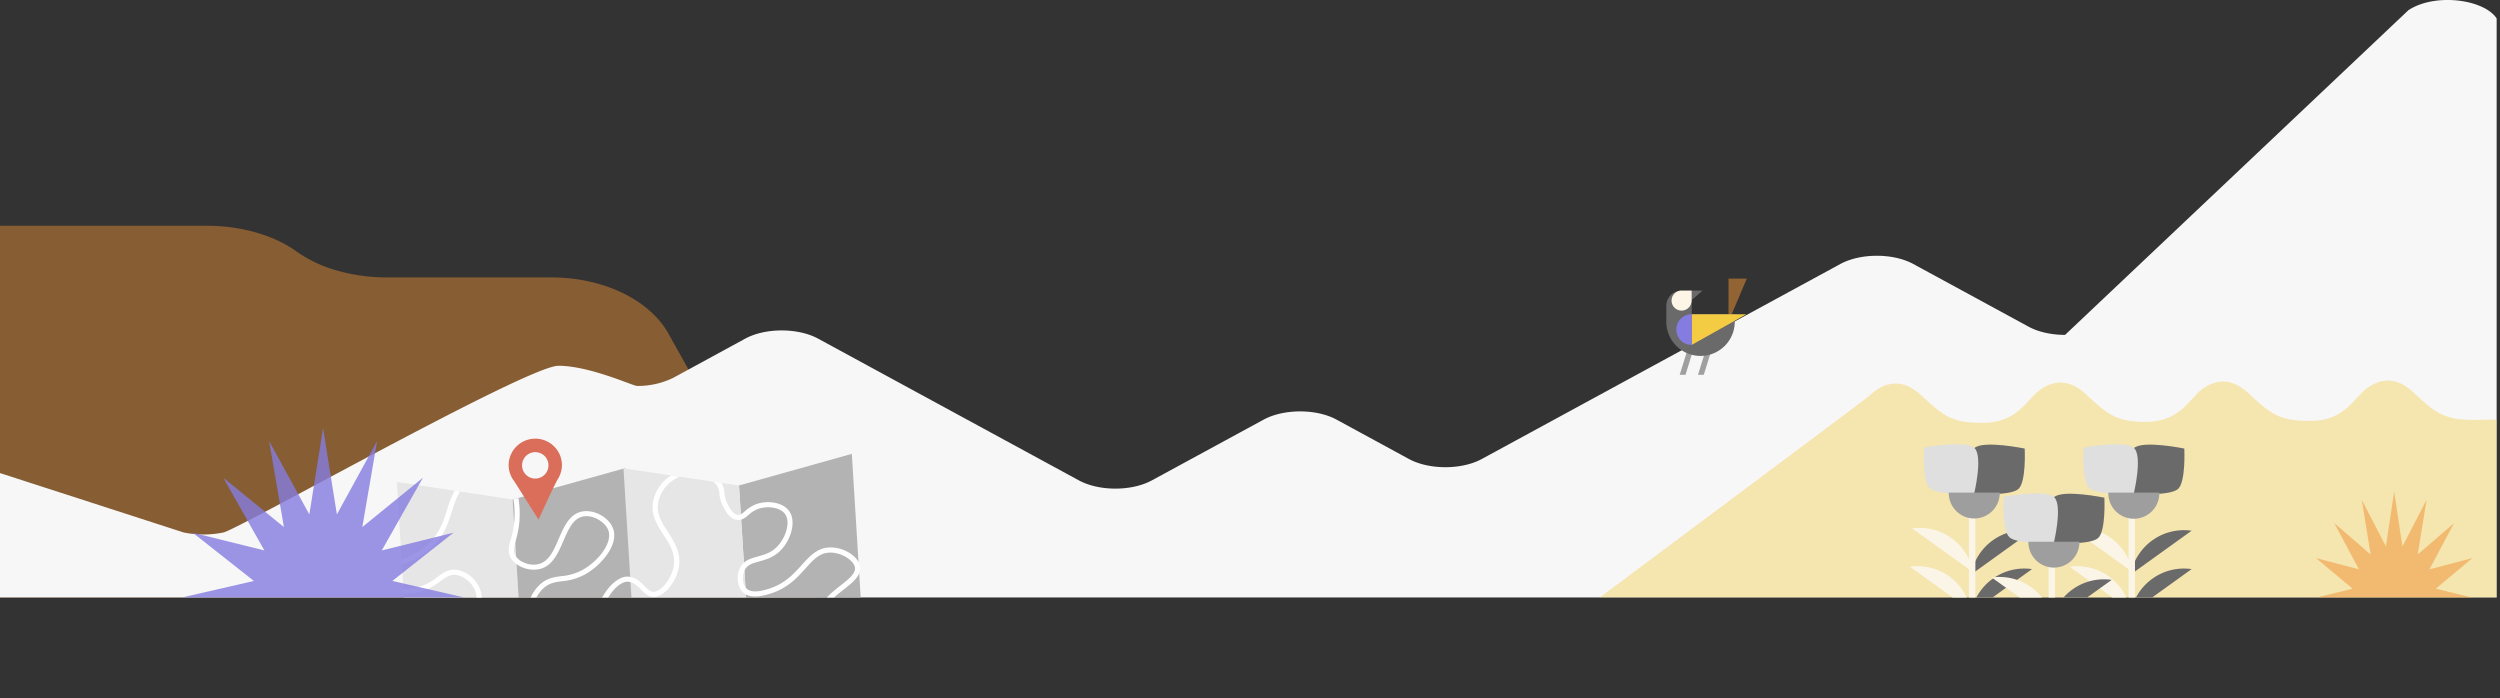 <svg xmlns="http://www.w3.org/2000/svg" xmlns:xlink="http://www.w3.org/1999/xlink" viewBox="0 0 1364.72 381.15"><rect x="0" y="0" width="1364.72" height="381.15" fill="#333333" stroke="none"/><defs><style>.cls-1{fill:none;}.cls-2{clip-path:url(#clip-path);}.cls-14,.cls-3{fill:#ee9234;}.cls-3{opacity:0.45;}.cls-4{fill:#f7f7f7;}.cls-18,.cls-5{fill:#f3cc44;}.cls-5{opacity:0.4;}.cls-6{fill:#e6e6e6;}.cls-7{fill:#b3b3b3;}.cls-8{fill:#fff;}.cls-9{fill:#da6e5b;}.cls-10{fill:#fbf5e7;}.cls-11{fill:#6b6a6a;}.cls-12{fill:#dfdfdf;}.cls-13{fill:#9f9e9e;}.cls-14{opacity:0.51;}.cls-15,.cls-19{fill:#847ce1;}.cls-15{opacity:0.8;}.cls-16{fill:#a09f9f;}.cls-17{fill:#fdf6e6;}</style><clipPath id="clip-path" transform="translate(-3.37 -10.46)"><rect class="cls-1" width="1366.26" height="336.62"/></clipPath></defs><g id="Capa_2" data-name="Capa 2"><g id="imagenes"><g class="cls-2"><path class="cls-3" d="M451.89,342.12H3.37V133.7H116.81c18.58.1,36.21,5.23,48.53,14.1a71.93,71.93,0,0,0,21.93,10.33,98,98,0,0,0,26.62,3.76h90.42c28.59,0,54.13,12.43,64.24,31.2l43.35,77.52Z" transform="translate(-3.37 -10.46)"/><path class="cls-4" d="M3.37,268.7V387.06l1364.55-2V25.83c0-14.34-33-20.86-49.82-9.81L1130.66,193.27c-7.47,0-14.65-1.61-19.93-4.49l-62.91-34.2c-11-6-28.8-6-39.85,0L812.3,261c-11,6-28.8,6-39.85,0L733,239.54c-11-6-28.79-6-39.84,0l-61,33.15c-11,6-28.8,6-39.85,0L450,195.34c-11-6-28.85-6-39.85,0L371,216.65a43.61,43.61,0,0,1-19.93,4.48c-2.13,0-25.91-11-42.85-11s-174.79,89.36-182.89,91a54.17,54.17,0,0,1-21.7,0Z" transform="translate(-3.37 -10.46)"/><path class="cls-5" d="M1368.09,239.47l0,147.28-557-1.21s211.69-157.89,212.76-159c5.29-5.26,16-12,28.43-.16s17.46,15,33.76,14.9,22-9.51,27.79-15.26c5.3-5.26,16-12,28.43-.16s17.46,15,33.76,14.91h-1.25c16.38-.13,22.11-9.48,27.81-15.3,5.3-5.26,16-12,28.43-.16s17.46,15,33.76,14.91,22-9.51,27.8-15.28c5.29-5.25,16-12,28.43-.15s17.45,15,33.75,14.91Z" transform="translate(-3.37 -10.46)"/><path class="cls-6" d="M283.21,283.14l.81,13.31c.2,3.41.42,6.82.62,10.23.15,2.54.31,5.06.46,7.6.08,1.36.17,2.74.25,4.1q1.06,17.44,2.12,34.89l-62.33,3.86L220,273.56l31.58,4.79,3,.45Z" transform="translate(-3.37 -10.46)"/><path class="cls-7" d="M344.65,266.05l5.16,83.37-62.34,3.85q-1.07-17.44-2.12-34.89l-.24-4.09q-.24-3.81-.46-7.62L284,296.41c-.26-4.41-.53-8.84-.8-13.25l.5-.15,2.7-.74q28.65-8,57.31-16l.38-.11Z" transform="translate(-3.37 -10.46)"/><path class="cls-7" d="M468.37,258.21l5.16,83.56-62.32,3.85L410.55,335c-.09-1.27-.17-2.53-.24-3.79-.2-3.1-.39-6.2-.59-9.3l-.27-4.25q-.74-11.76-1.48-23.52c-.06-1-.12-1.95-.19-2.93l-1-15.73Z" transform="translate(-3.37 -10.46)"/><path class="cls-6" d="M411.2,345.62l-62.33,3.86-5.15-83.34.39.06.56.08L369.72,270l4.68.7,18.4,2.75,4.29.63,9.7,1.45q.49,7.83,1,15.67c.07,1,.13,1.95.19,2.93q.75,11.76,1.48,23.53l.27,4.26c.2,3.09.39,6.17.58,9.26.08,1.27.16,2.54.25,3.8C410.75,338.54,411,342.09,411.2,345.62Z" transform="translate(-3.37 -10.46)"/><path class="cls-8" d="M254.54,278.8c-2.09,3.2-3.23,6.84-4.48,10.79-1.76,5.56-3.57,11.31-8.27,16.92-4.57,5.45-10.94,9.52-19,12.14l-.17-2.87c7.25-2.46,13-6.16,17.07-11.06,4.34-5.19,6.07-10.67,7.75-16a50,50,0,0,1,4.15-10.41Z" transform="translate(-3.37 -10.46)"/><path class="cls-8" d="M294.85,346.2c1.16,2.53,4.32,4.62,8.67,5.75.36.1.74.19,1.12.26l-7,.43a12.07,12.07,0,0,1-5.35-5.28c-2.53-5.52,1-13.15,5.55-17.54,3.95-3.79,7.87-4.31,12-4.86a29.05,29.05,0,0,0,11.52-3.38c8.6-4.76,16.51-14.79,14.11-21.58-1.58-4.44-8.36-8.8-14-7.56-5.31,1.17-7.83,7-10.51,13.21-2.93,6.8-6,13.84-13.13,15.48a15.94,15.94,0,0,1-12.5-2.75h0a11.36,11.36,0,0,1-3-3.18c-2-3.31-1.18-6.42-.11-10.37a53,53,0,0,0,1.76-8.38v0c0-.29.07-.59.1-.89a53.84,53.84,0,0,0-.4-12.51l2.7-.74a55.32,55.32,0,0,1,.47,13.5,54.25,54.25,0,0,1-1.94,9.8c-.11.38-.21.74-.3,1.1h0c-.8,3-1.15,5,.1,7.07.12.18.23.36.36.53a0,0,0,0,1,0,0c2.41,3.24,7.78,5.12,12.11,4.12,5.8-1.32,8.42-7.42,11.21-13.87s5.76-13.34,12.46-14.81,15,3.08,17.24,9.35c3.17,8.95-6.9,20.24-15.38,24.94a32,32,0,0,1-12.51,3.7c-4,.53-7.15.95-10.44,4.11C295.94,335.52,293,342.07,294.85,346.2Z" transform="translate(-3.37 -10.46)"/><path class="cls-8" d="M368,300.91c3.61,5.58,7.34,11.36,5.92,19.31-1.46,8.13-7.88,15.74-13.32,16.08a4.36,4.36,0,0,1-.81,0c-2.7-.2-4.65-2.16-6.55-4.05a16,16,0,0,0-4.69-3.67,7.37,7.37,0,0,0-1-.33A6.28,6.28,0,0,0,346,328a5.53,5.53,0,0,0-2.79.69c-4.67,2.42-7.27,6.86-10,11.56-2.25,3.85-4.58,7.83-8.17,10.69l-6.31.39a17,17,0,0,0,4-2.14c3.48-2.56,5.69-6.34,8-10.34,2.83-4.84,5.76-9.84,11.15-12.62a8.24,8.24,0,0,1,4.16-1,8.54,8.54,0,0,1,1.26.12c.32.06.65.13.95.21,2.93.8,5,2.86,6.85,4.71,1.68,1.68,3.12,3.12,4.78,3.25,3.76.28,9.86-6.35,11.18-13.79,1.24-6.87-2-11.94-5.51-17.31s-7.14-11.05-5.63-18.55A22.16,22.16,0,0,1,369.72,270l4.68.7a19.42,19.42,0,0,0-11.68,13.71C361.44,290.81,364.61,295.72,368,300.91Z" transform="translate(-3.37 -10.46)"/><path class="cls-8" d="M472.4,323.42c-1.31,3.25-4.9,6.07-8.66,9-4.14,3.25-8.42,6.6-9.72,10.55l-2.93.18c1.18-5.27,6.32-9.3,10.94-12.92,4.38-3.43,8.52-6.67,8.06-9.93-.52-3.83-7.41-8.47-14-8.17-5.47.25-8.81,3.94-13,8.62-4.71,5.23-10.05,11.15-20,14-2.64.77-8.41,2.45-12.54.21,0,0,0,0,0,0a6.64,6.64,0,0,1-1.53-1.08c-3.14-2.92-3.92-8.88-1.75-13.31a9.67,9.67,0,0,1,2.18-2.93h0c2.07-1.86,4.79-2.61,7.61-3.4,3.65-1,7.43-2.06,10.76-5.61,4.49-4.78,7.26-13.18,4.06-17.59-2.68-3.71-9.42-4.42-14.13-2.94a16.51,16.51,0,0,0-5.88,3.54,11.75,11.75,0,0,1-3.9,2.48h0a5.46,5.46,0,0,1-2.6.12c-3.95-.75-6.13-5.08-7.43-7.67a17.38,17.38,0,0,1-1.87-6.71,9,9,0,0,0-.82-3.44,9.35,9.35,0,0,0-2.44-3l4.29.63a9.53,9.53,0,0,1,.64,1.12,11.93,11.93,0,0,1,1.1,4.39,14.57,14.57,0,0,0,1.59,5.74c1.07,2.13,2.86,5.7,5.45,6.19a2.75,2.75,0,0,0,1.9-.32h0a13.52,13.52,0,0,0,2.3-1.69,19.31,19.31,0,0,1,6.84-4.06c5.74-1.8,13.75-.81,17.22,4,4.05,5.6,1.05,15.44-4.29,21.13-3.87,4.12-8.21,5.33-12.05,6.4-3.65,1-6.54,1.81-8,4.88l0,.08v0c-1.43,3-1.13,7,.58,9.26a0,0,0,0,1,0,0,5.24,5.24,0,0,0,.59.65c2.94,2.73,8.88,1,11.41.26,9.17-2.67,14.23-8.28,18.69-13.23,4.29-4.75,8.35-9.25,15-9.54s13.63,3.45,16.06,8.09a7.78,7.78,0,0,1,.82,2.48A6.77,6.77,0,0,1,472.4,323.42Z" transform="translate(-3.37 -10.46)"/><path class="cls-8" d="M263.05,350.9c-.53,1.39-1,2.72-1.45,4l-3,.19c.48-1.66,1.14-3.39,1.8-5.15,2.18-5.73,4.63-12.22,2-17.83-2-4.2-6.51-7.57-10.61-7.84-3-.19-5.11,1.33-8,3.44a34.61,34.61,0,0,1-9.52,5.37,30.35,30.35,0,0,1-10.62,1.64l-.17-2.8a27.26,27.26,0,0,0,9.87-1.47,32.23,32.23,0,0,0,8.79-5c3.08-2.27,5.75-4.23,9.81-4,5.11.33,10.55,4.3,12.95,9.44C268.09,337.58,265.41,344.65,263.05,350.9Z" transform="translate(-3.37 -10.46)"/><path class="cls-9" d="M310.1,263.32a14.56,14.56,0,0,0-29.06,1.8,16.57,16.57,0,0,0,.35,2.42,14.78,14.78,0,0,0,1.88,4.47c.4.63.76,1.06.84,1.18q6.61,10.46,13.25,20.9c6.87-15,9.69-20.75,10.63-22.28a13,13,0,0,0,.73-1.34,14.63,14.63,0,0,0,1.33-4.7A16.53,16.53,0,0,0,310.1,263.32ZM296,271.69a7.21,7.21,0,1,1,6.76-7.65A7.22,7.22,0,0,1,296,271.69Z" transform="translate(-3.37 -10.46)"/><path class="cls-10" d="M1167.56,322.82l-33.27-23.92a29.56,29.56,0,0,1,33.27,23.92Z" transform="translate(-3.37 -10.46)"/><path class="cls-10" d="M1166.42,343.78l-33.28-23.93a29.58,29.58,0,0,1,33.28,23.93Z" transform="translate(-3.37 -10.46)"/><path class="cls-11" d="M1166.48,324.09l33.27-23.92a29.56,29.56,0,0,0-33.27,23.92Z" transform="translate(-3.37 -10.46)"/><path class="cls-11" d="M1166.48,345.05l33.27-23.93a29.56,29.56,0,0,0-33.27,23.93Z" transform="translate(-3.37 -10.46)"/><rect class="cls-10" x="1161.93" y="276.95" width="3.53" height="77.39"/><path class="cls-11" d="M1168.29,255.05c4.9-4.39,27.46.27,27.46.27s.93,18.17-3.43,22.07-24.18,2.74-24.18,2.74S1163.39,259.44,1168.29,255.05Z" transform="translate(-3.37 -10.46)"/><path class="cls-12" d="M1168.33,255.05c-4.81-4.48-27.46-.28-27.46-.28s-1.25,18.13,3,22.12,24.25,3.24,24.25,3.24S1173.15,259.53,1168.33,255.05Z" transform="translate(-3.37 -10.46)"/><path class="cls-13" d="M1182.13,279.37v.69a13.92,13.92,0,0,1-27.84-.69" transform="translate(-3.37 -10.46)"/><path class="cls-10" d="M1080.44,322.82l-33.28-23.92a29.57,29.57,0,0,1,33.28,23.92Z" transform="translate(-3.37 -10.46)"/><path class="cls-10" d="M1079.29,343.78,1046,319.85a29.56,29.56,0,0,1,33.28,23.93Z" transform="translate(-3.37 -10.46)"/><path class="cls-11" d="M1079.35,324.09l33.28-23.92a29.57,29.57,0,0,0-33.28,23.92Z" transform="translate(-3.37 -10.46)"/><path class="cls-11" d="M1079.35,345.05l33.28-23.93a29.56,29.56,0,0,0-33.28,23.93Z" transform="translate(-3.37 -10.46)"/><rect class="cls-10" x="1074.81" y="276.95" width="3.53" height="77.39"/><path class="cls-11" d="M1081.17,255.05c4.9-4.39,27.46.27,27.46.27s.93,18.17-3.43,22.07-24.19,2.74-24.19,2.74S1076.27,259.44,1081.17,255.05Z" transform="translate(-3.37 -10.46)"/><path class="cls-12" d="M1081.21,255.05c-4.82-4.48-27.46-.28-27.46-.28s-1.26,18.13,3,22.12,24.24,3.24,24.24,3.24S1086,259.53,1081.21,255.05Z" transform="translate(-3.37 -10.46)"/><path class="cls-13" d="M1095,279.37q0,.35,0,.69a13.92,13.92,0,0,1-27.83-.69" transform="translate(-3.37 -10.46)"/><path class="cls-10" d="M1123.93,349.63l-33.27-23.92a29.56,29.56,0,0,1,33.27,23.92Z" transform="translate(-3.37 -10.46)"/><path class="cls-10" d="M1122.79,370.59l-33.28-23.93a29.6,29.6,0,0,1,33.28,23.93Z" transform="translate(-3.37 -10.46)"/><path class="cls-11" d="M1122.85,350.9,1156.12,327a29.56,29.56,0,0,0-33.27,23.92Z" transform="translate(-3.37 -10.46)"/><path class="cls-11" d="M1122.85,371.86l33.27-23.93a29.58,29.58,0,0,0-33.27,23.93Z" transform="translate(-3.37 -10.46)"/><rect class="cls-10" x="1118.3" y="303.76" width="3.53" height="77.39"/><path class="cls-11" d="M1124.66,281.86c4.9-4.38,27.46.28,27.46.28s.93,18.16-3.43,22.06-24.18,2.74-24.18,2.74S1119.76,286.25,1124.66,281.86Z" transform="translate(-3.37 -10.46)"/><path class="cls-12" d="M1124.7,281.86c-4.81-4.48-27.46-.28-27.46-.28s-1.25,18.13,3,22.12,24.25,3.24,24.25,3.24S1129.52,286.34,1124.7,281.86Z" transform="translate(-3.37 -10.46)"/><path class="cls-13" d="M1138.49,306.18q0,.35,0,.69a13.92,13.92,0,0,1-27.83-.69" transform="translate(-3.37 -10.46)"/><polygon class="cls-14" points="1260.7 327.11 1284.27 321.37 1264.23 304.63 1287.72 310.79 1274.25 285.56 1294.11 302.69 1289.26 272.83 1302.44 298.29 1306.95 268.37 1311.47 298.29 1324.65 272.83 1319.8 302.69 1339.66 285.56 1326.18 310.79 1349.68 304.63 1329.64 321.37 1353.2 327.11 1260.7 327.11"/><polygon class="cls-15" points="99.3 326.16 138.58 317.13 105.18 290.78 144.33 300.48 121.88 260.77 154.98 287.72 146.9 240.73 168.86 280.81 176.37 233.7 183.9 280.81 205.87 240.73 197.78 287.72 230.88 260.77 208.41 300.48 247.58 290.78 214.18 317.13 253.44 326.16 99.3 326.16"/><polygon class="cls-16" points="931.38 190.19 934.54 190.19 930.08 204.61 926.92 204.61 931.38 190.19"/><polygon class="cls-16" points="921.39 190.19 924.54 190.19 920.1 204.61 916.93 204.61 921.39 190.19"/><polygon class="cls-14" points="953.56 152.08 943.57 152.08 943.57 175.64 953.56 152.08"/><path class="cls-11" d="M950.52,182H926.88v-7.81l5.87-5.09H921.26A8.25,8.25,0,0,0,913,177.3v8.34a18.68,18.68,0,1,0,37.35,0Z" transform="translate(-3.37 -10.46)"/><path class="cls-17" d="M926.82,174.76v-5.67h-5.49a5.46,5.46,0,1,0,5.45,5.45Z" transform="translate(-3.37 -10.46)"/><path class="cls-18" d="M926.85,198.73V182h29.84Z" transform="translate(-3.37 -10.46)"/><path class="cls-19" d="M926.85,198.75a8.4,8.4,0,1,1,0-16.8" transform="translate(-3.37 -10.46)"/></g></g></g></svg>